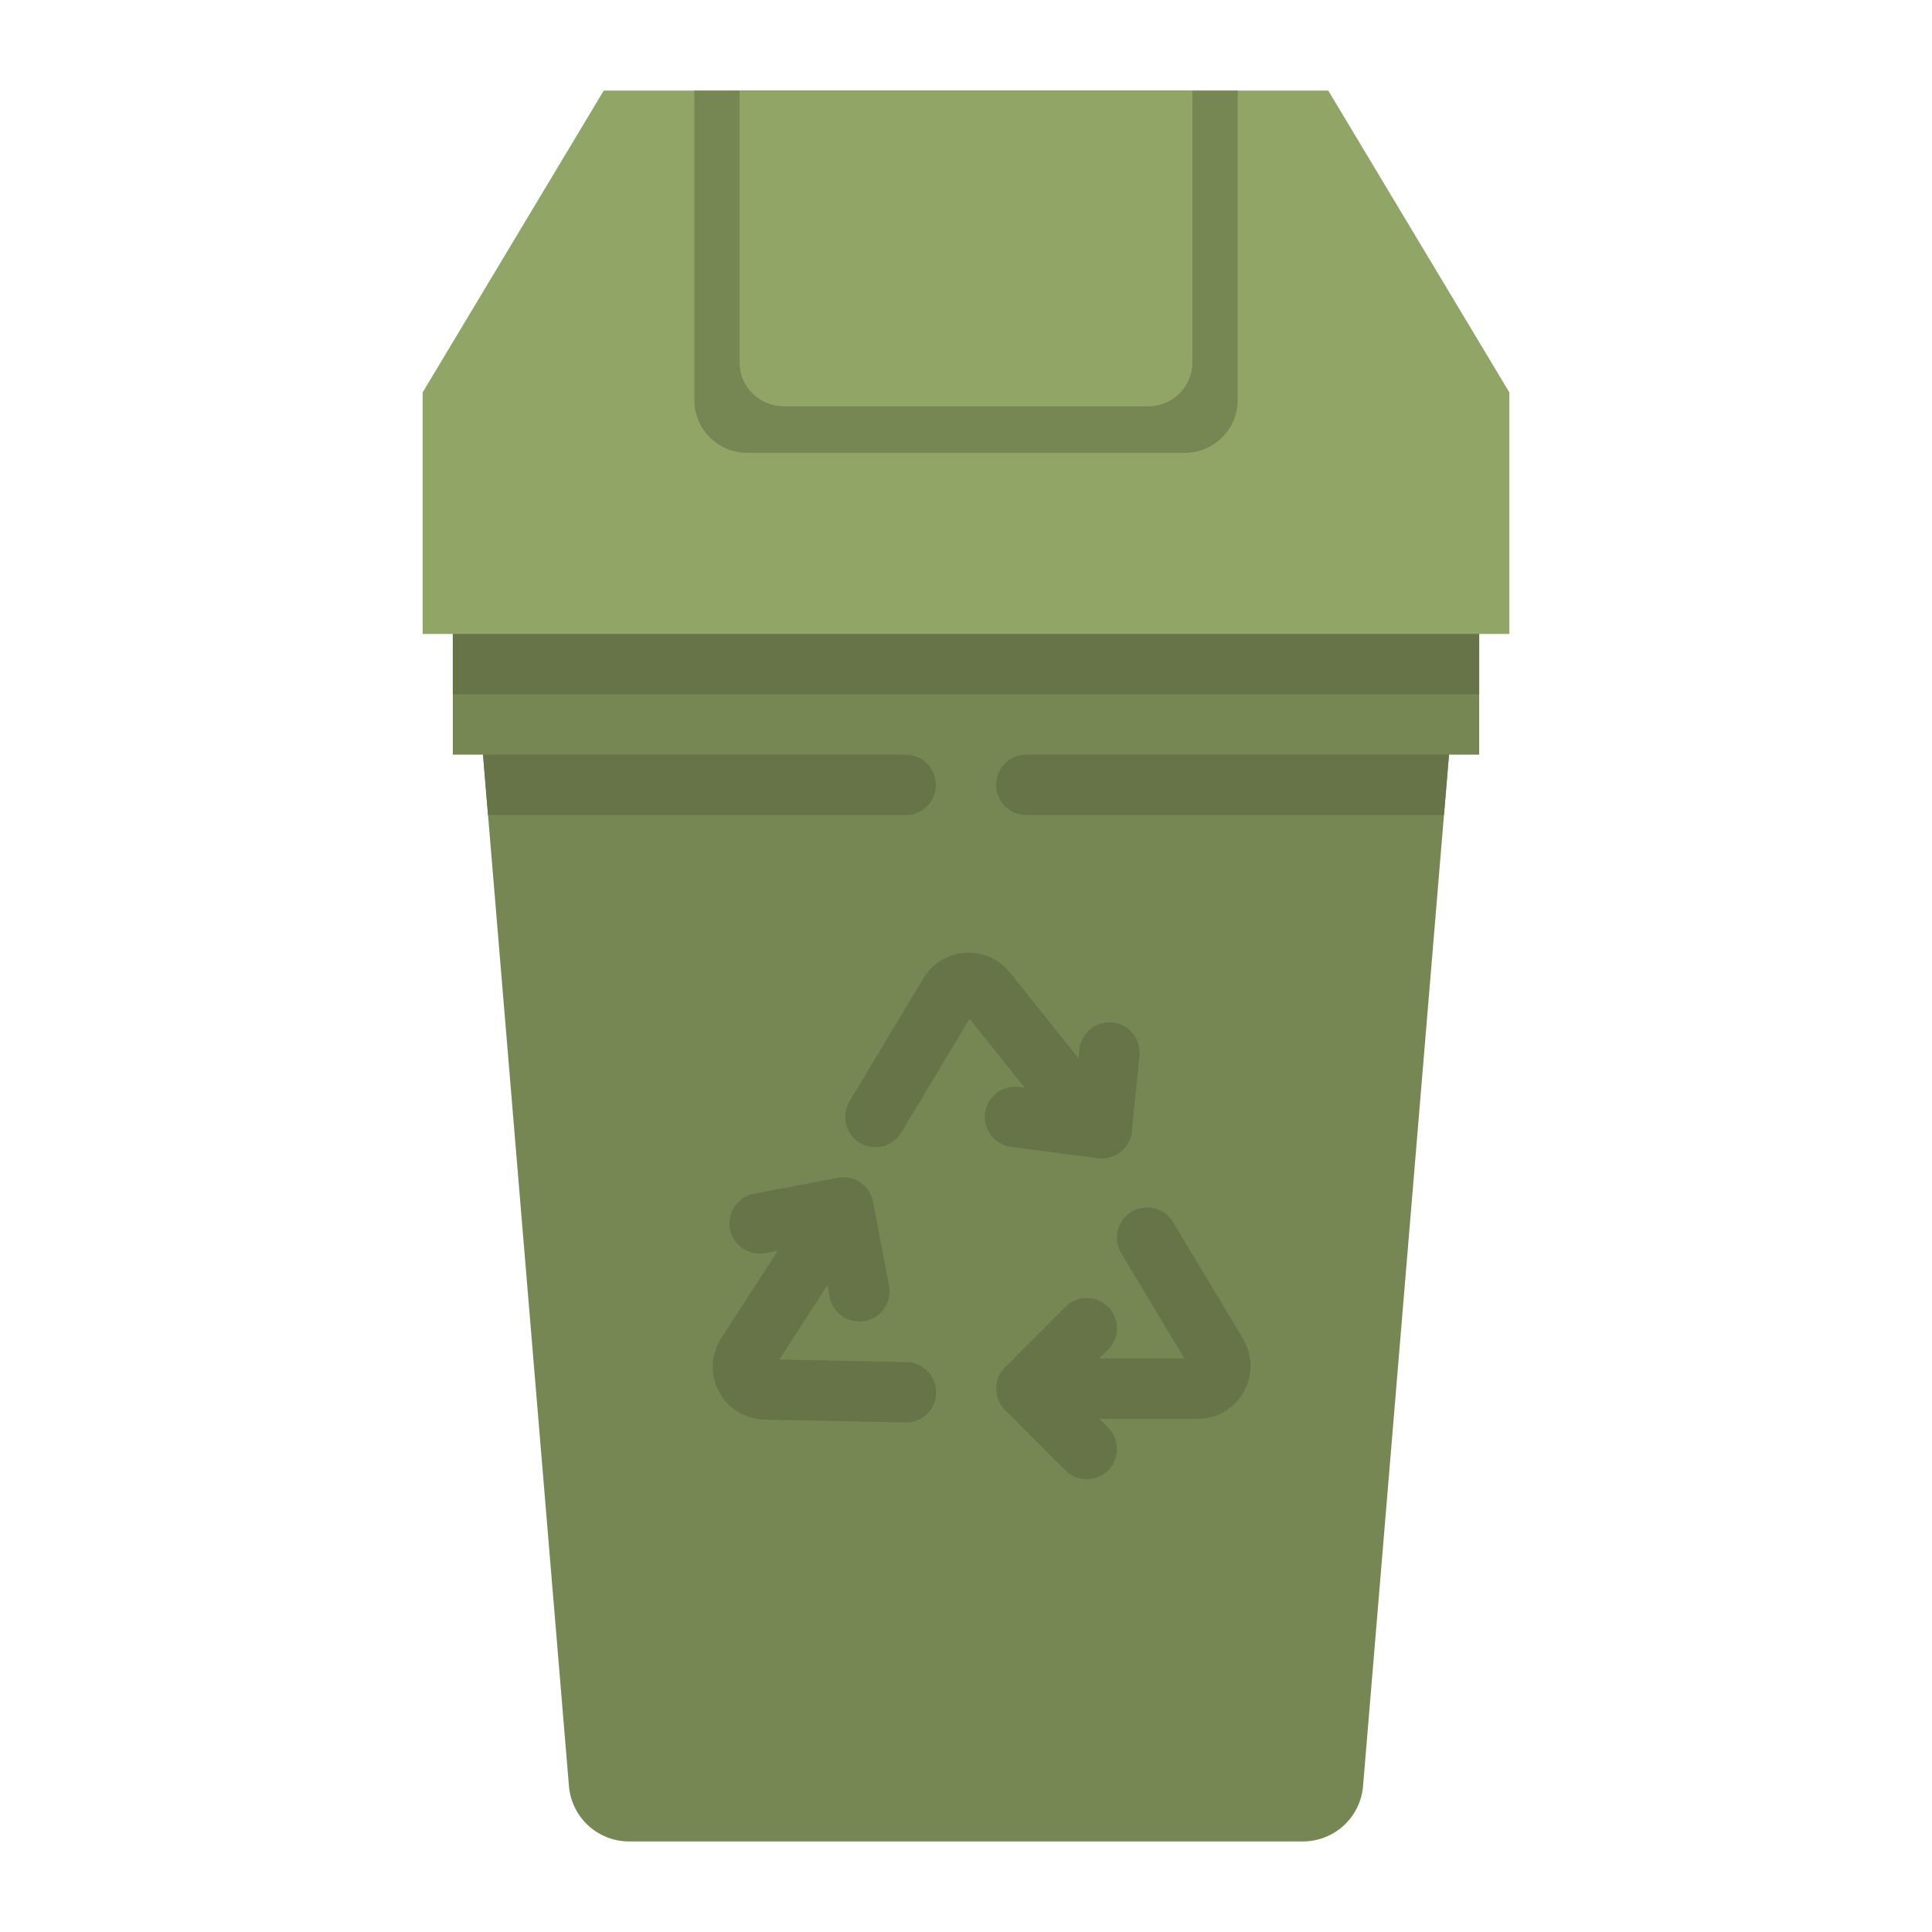 <svg height="512" viewBox="0 0 512 512" width="512" xmlns="http://www.w3.org/2000/svg"><g id="flat"><path d="m400 168h-288v-64l48-80h192l48 80z" fill="#91a666"/><path d="m184 24h144a0 0 0 0 1 0 0v82a14 14 0 0 1 -14 14h-116a14 14 0 0 1 -14-14v-82a0 0 0 0 1 0 0z" fill="#768753"/><path d="m196 24h120a0 0 0 0 1 0 0v72a11.667 11.667 0 0 1 -11.667 11.667h-96.666a11.667 11.667 0 0 1 -11.667-11.667v-72a0 0 0 0 1 0 0z" fill="#91a666"/><path d="m120 168v32h8l22.777 273.329a16 16 0 0 0 15.945 14.671h178.556a16 16 0 0 0 15.945-14.671l22.777-273.329h8v-32z" fill="#768753"/><g fill="#667447"><path d="m248 208a8 8 0 0 1 -8 8h-110.67l-1.33-16h112a8 8 0 0 1 8 8z"/><path d="m384 200-1.33 16h-110.67a8 8 0 0 1 0-16z"/><path d="m290.965 306.933a8 8 0 0 0 9-7.137l2-20a8 8 0 1 0 -15.92-1.592l-.226 2.257-18.182-22.721a14 14 0 0 0 -22.937 1.543l-19.56 32.6a8 8 0 1 0 13.72 8.232l18.08-30.135 14.629 18.286-1.534-.2a8 8 0 0 0 -2.07 15.866z"/><path d="m329.408 354.8-18.548-30.916a8 8 0 1 0 -13.72 8.232l16.73 27.884h-22.556l2.343-2.343a8 8 0 0 0 -11.314-11.314l-16 16a8 8 0 0 0 0 11.314l16 16a8 8 0 0 0 11.314-11.314l-2.343-2.343h26.086a14 14 0 0 0 12-21.2z"/><path d="m240.161 360.966-33.64-.676 12.761-19.71.6 3.143a8 8 0 0 0 15.719-2.985l-4.221-22.23a8 8 0 0 0 -9.352-6.367l-22.228 4.219a8 8 0 0 0 2.984 15.719l3.357-.637-15 23.167a14 14 0 0 0 11.47 21.605l37.23.748h.164a8 8 0 0 0 .158-16z"/><path d="m120 168h272v16h-272z"/></g></g></svg>